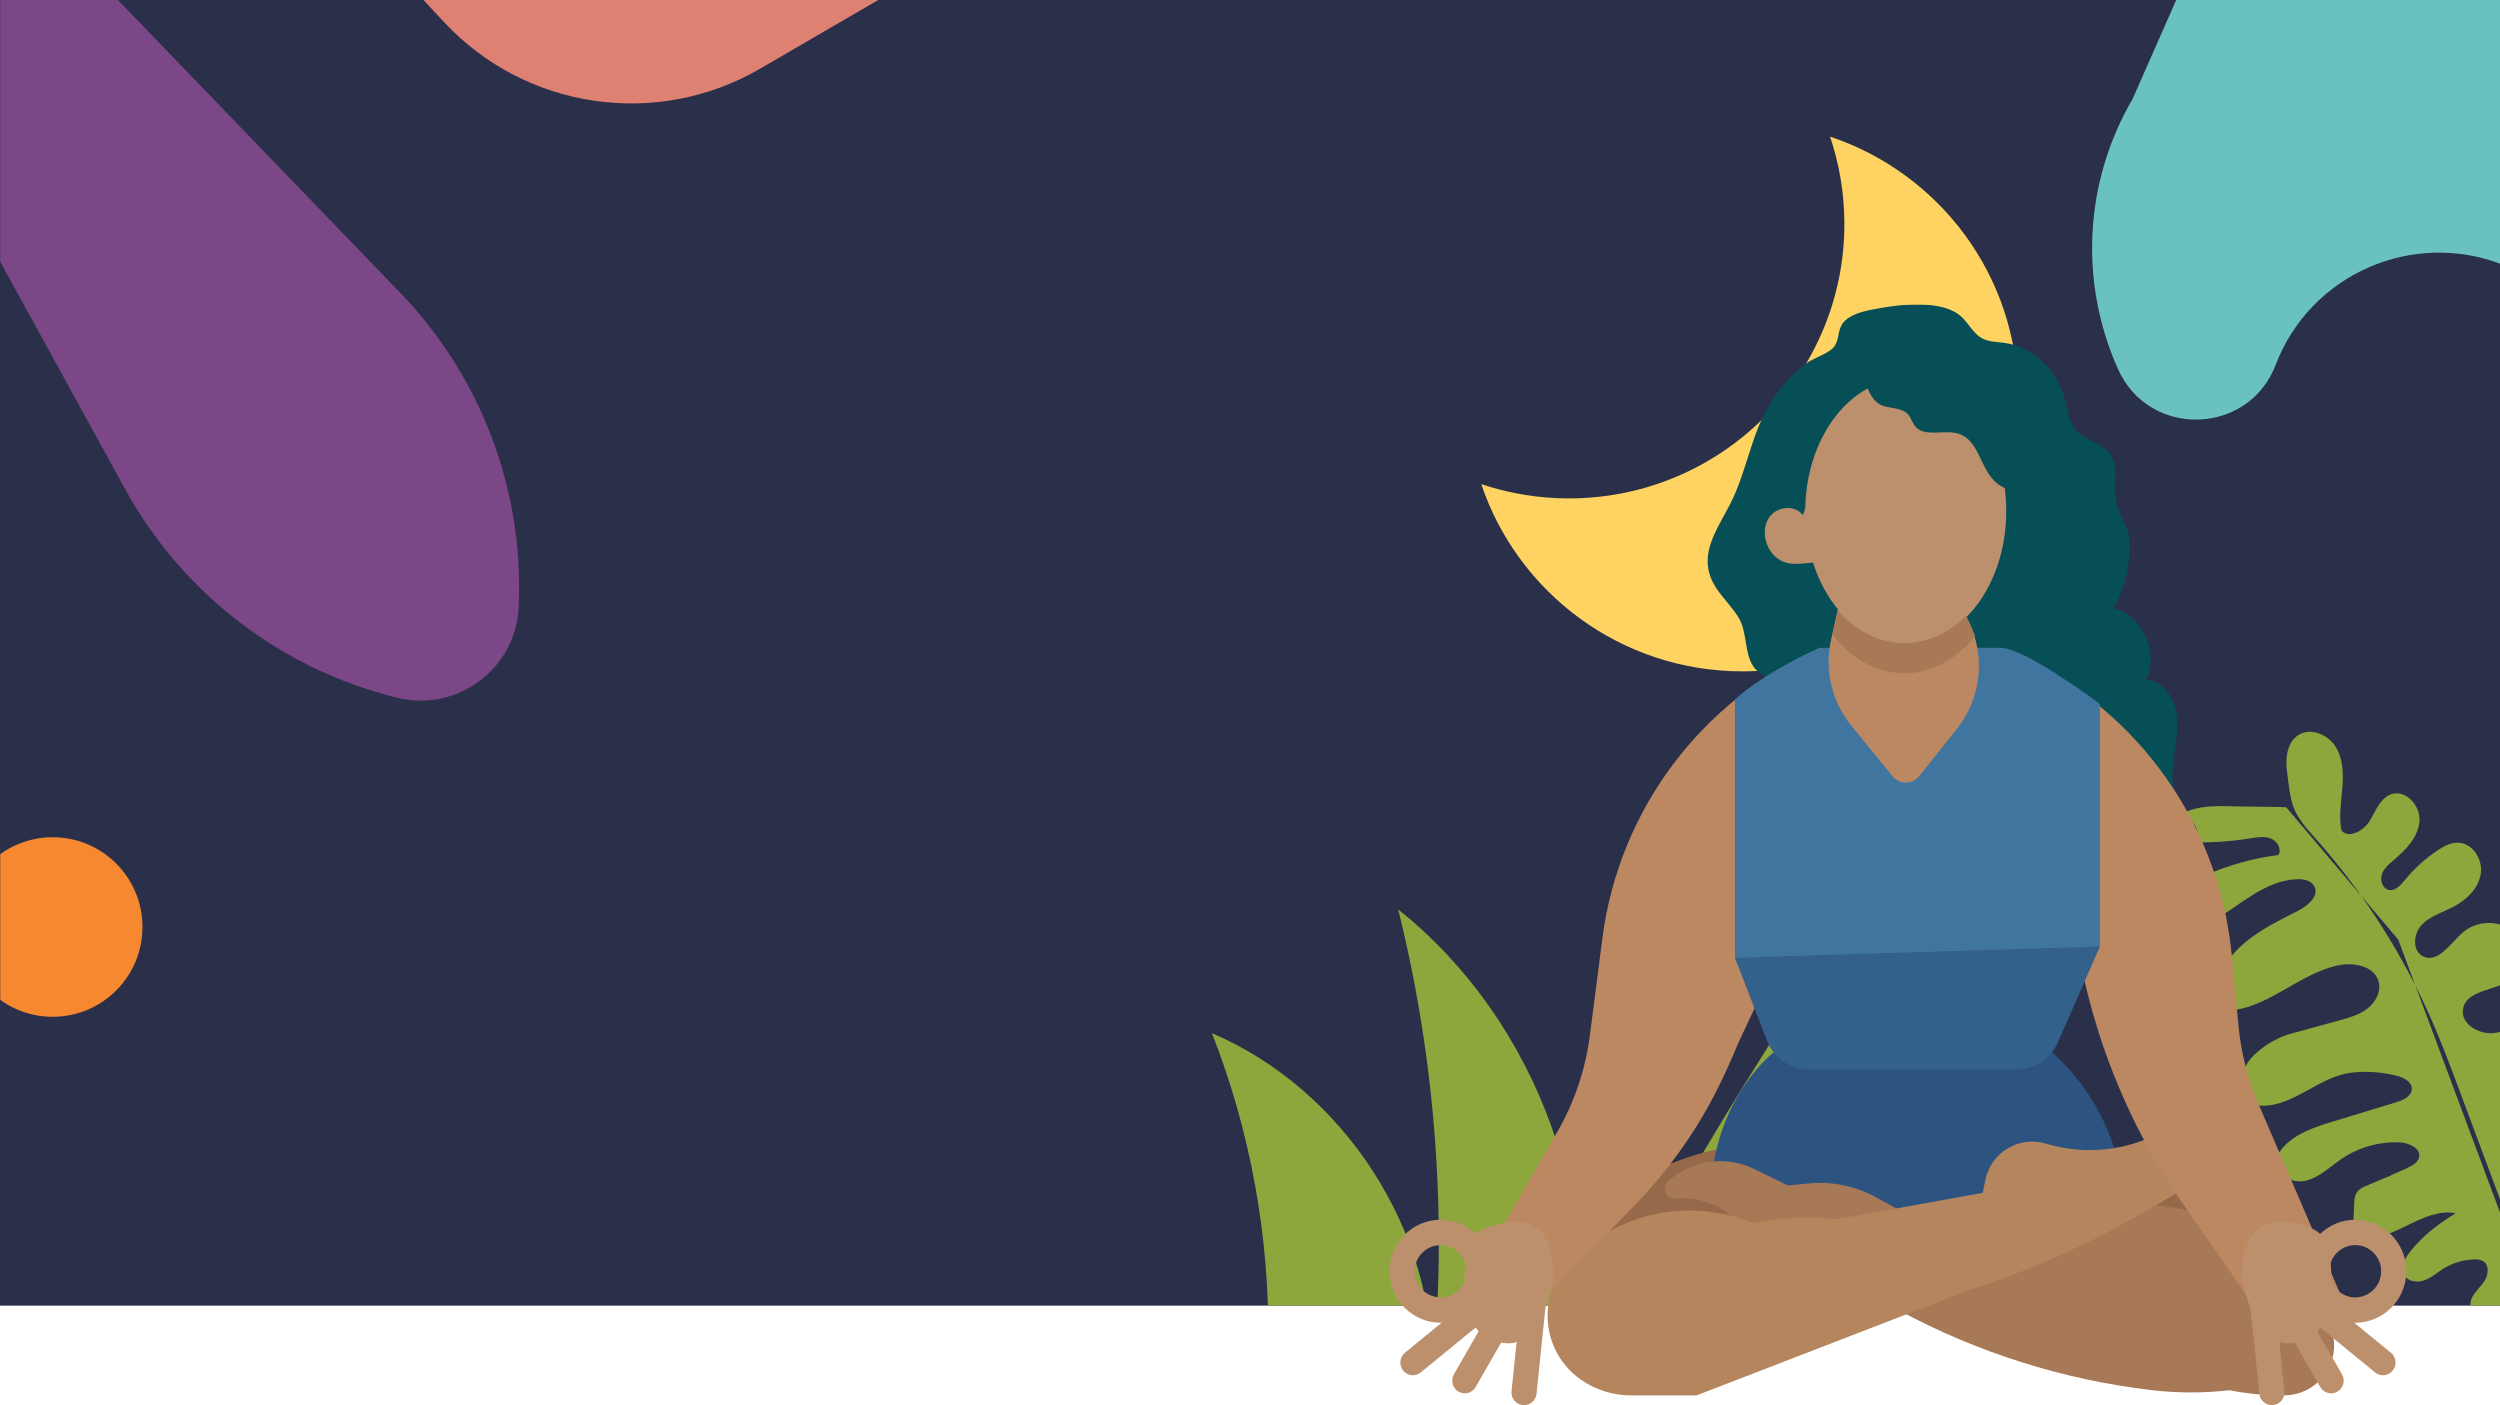 <?xml version="1.0" encoding="UTF-8"?>
<svg width="1281px" height="720px" viewBox="0 0 1281 720" version="1.1" xmlns="http://www.w3.org/2000/svg" xmlns:xlink="http://www.w3.org/1999/xlink">
    <!-- Generator: Sketch 52.2 (67145) - http://www.bohemiancoding.com/sketch -->
    <title>Group 4</title>
    <desc>Created with Sketch.</desc>
    <defs>
        <polygon id="path-1" points="0 670 1283 670 1283 0 0 0"></polygon>
        <polygon id="path-3" points="0 0 265 0 265 278 0 278"></polygon>
    </defs>
    <g id="V1.--Mid-fi-Wireframe" stroke="none" stroke-width="1" fill="none" fill-rule="evenodd">
        <g id="desktop-landing-page-copy">
            <g id="Group-4" transform="translate(0, -1)">
                <g id="Group-3">
                    <polygon id="Fill-1" fill="#2A304A" points="0 670 1320 670 1320 1 0 1"></polygon>
                    <g id="Group-13">
                        <path d="M1283,1 L1115.097,1 L1092.7,51.783 C1067.978,94.072 1065.241,145.639 1085.347,190.289 C1101.28,225.671 1152.207,224.197 1166.051,187.954 C1183.773,141.556 1236.112,118.496 1282.496,136.647 L1283,1 Z" id="Fill-2" fill="#6AC2BF"></path>
                        <mask id="mask-2" fill="white">
                            <use xlink:href="#path-1"></use>
                        </mask>
                        <g id="Clip-5"></g>
                        <path d="M9.326,-52 L205.087,151.043 C246.417,193.911 268.35,251.73 265.8,311.09 L265.758,312.066 C264.398,343.676 234.286,366.116 203.432,358.511 C144.014,343.859 93.481,305.092 64.117,251.629 L-71,5.642 L9.326,-52 Z" id="Fill-6" fill="#7C4786" mask="url(#mask-2)"></path>
                        <path d="M989.106,256.385 C911.142,256.385 847.938,193.412 847.938,115.732 C847.938,100.087 850.541,85.057 855.271,71 C799.326,89.692 759,142.31 759,204.347 C759,282.027 822.202,345 900.167,345 C962.43,345 1015.238,304.821 1034,249.078 C1019.891,253.792 1004.807,256.385 989.106,256.385" id="Fill-7" fill="#FFD361" mask="url(#mask-2)" transform="translate(896.5, 208) scale(-1, 1) translate(-896.5, -208) "></path>
                        <path d="M217,1 L227.431,12.22 C269.106,57.045 336.481,67.021 389.461,36.209 L450,1 L217,1 Z" id="Fill-8" fill="#DE8173" mask="url(#mask-2)"></path>
                        <path d="M73,476 C73,501.405 52.406,522 27,522 C1.595,522 -19,501.405 -19,476 C-19,450.594 1.595,430 27,430 C52.406,430 73,450.594 73,476" id="Fill-9" fill="#F6882F" mask="url(#mask-2)"></path>
                        <path d="M649.836,688.649 C650.556,634.704 640.704,580.638 621,530.393 C688.857,559.406 735.577,631.797 733.951,705.409 C741.699,625.716 735.748,544.715 716.434,467 C788.335,524.249 824.012,623.307 805.069,713.097 C839.046,647.637 876.049,583.739 915.92,521.673 C931.844,596.109 909.79,660.42 858.484,716.767 C804.031,710.549 745.928,717.944 691.475,711.728 C673.909,709.721 649.602,706.281 649.836,688.649 L1560,878 L649.836,688.649 Z" id="Fill-11" fill="#8DA73C" mask="url(#mask-2)"></path>
                        <path d="M1228.838,482.43 C1228.323,481.91 1171.94,415.125 1171.421,414.608 C1161.896,414.333 1150.875,414.366 1141.349,414.09 C1130.367,413.771 1117.068,414.716 1111.939,424.381 C1111.247,425.681 1110.749,427.195 1111.134,428.615 C1111.927,431.531 1115.661,432.306 1118.694,432.455 C1130.177,433.017 1141.719,432.383 1153.07,430.564 C1156.574,430.003 1160.279,429.349 1163.58,430.649 C1166.88,431.948 1169.316,436.081 1167.475,439.1 C1154.819,440.738 1142.395,444.151 1130.686,449.208 C1124.826,451.739 1118.788,455.02 1115.855,460.664 C1112.922,466.309 1114.866,474.776 1121.013,476.507 C1124.752,477.561 1128.693,475.909 1132.089,474.026 C1146.929,465.803 1160.023,452.085 1177,451.495 C1180.347,451.377 1184.225,452.13 1185.826,455.055 C1188.497,459.944 1182.701,465.027 1177.728,467.572 C1168.289,472.403 1158.626,477.06 1150.488,483.838 C1142.348,490.615 1135.752,499.903 1134.625,510.401 C1134.42,512.325 1134.434,514.4 1135.492,516.023 C1137.322,518.828 1141.335,519.072 1144.663,518.595 C1163.909,515.835 1178.902,499.77 1197.906,495.666 C1205.937,493.932 1216.417,495.896 1218.746,503.736 C1220.261,508.838 1217.398,514.421 1213.194,517.71 C1208.99,520.998 1203.684,522.487 1198.528,523.903 C1190.017,526.24 1181.505,528.576 1172.992,530.913 C1165.238,533.041 1153.612,540.514 1150.461,547.876 C1148.206,553.148 1146.301,559.799 1150.068,564.134 C1152.371,566.785 1156.171,567.626 1159.693,567.59 C1175.943,567.415 1188.73,552.426 1204.881,550.637 C1212.923,549.746 1219.973,550.28 1227.841,552.155 C1231.554,553.038 1235.918,555.222 1235.818,559.016 C1235.722,562.749 1231.425,564.709 1227.837,565.8 C1217.081,569.068 1206.326,572.337 1195.571,575.606 C1185.671,578.615 1175.122,582.057 1168.805,590.215 C1167.555,591.83 1166.482,593.656 1166.185,595.675 C1165.122,602.853 1174.443,607.729 1181.527,605.995 C1188.609,604.261 1193.987,598.725 1200.028,594.659 C1208.67,588.84 1219.224,585.886 1229.65,586.37 C1234.41,586.59 1240.521,589.362 1239.528,593.999 C1238.961,596.658 1236.218,598.185 1233.746,599.346 C1227.104,602.461 1220.378,605.397 1213.573,608.146 C1211.223,609.095 1208.696,610.162 1207.416,612.34 C1206.48,613.932 1206.378,615.858 1206.298,617.699 C1206.117,621.927 1205.935,626.154 1205.754,630.38 C1205.703,631.563 1205.681,632.848 1206.383,633.804 C1207.135,634.827 1208.501,635.175 1209.766,635.335 C1226.646,637.481 1241.601,619.412 1258.293,622.701 C1249.626,627.888 1241.684,634.082 1235.303,641.888 C1232.279,645.589 1229.512,650.907 1232.245,654.825 C1234.377,657.88 1238.93,658.252 1242.43,656.946 C1245.931,655.641 1248.783,653.077 1251.948,651.097 C1256.667,648.145 1262.191,646.478 1267.764,646.321 C1269.335,646.278 1270.99,646.375 1272.326,647.199 C1275.44,649.123 1275.155,653.881 1273.265,657.006 C1271.375,660.131 1268.359,662.505 1266.708,665.761 C1265.056,669.015 1265.571,673.933 1269.037,675.122 C1273.544,676.67 1280.193,675.601 1283.827,672.53 C1286.38,670.373 1289.193,667.087 1292.313,668.3 C1293.735,668.853 1294.634,670.231 1295.392,671.551 C1297.725,675.612 1300.738,677.551 1302.195,682 C1297.441,659.721 1289.461,638.27 1281.509,616.912 C1274.666,598.532 1267.823,580.152 1260.98,561.772 C1256.048,548.528 1251.113,535.274 1245.395,522.346 C1235.297,499.508 1222.752,477.744 1208.075,457.514 C1200.738,447.398 1192.868,437.66 1184.498,428.372 C1173.756,416.451 1173.835,411.887 1171.81,395.978 C1170.953,389.251 1171.955,381.29 1177.703,377.646 C1183.919,373.704 1192.76,377.311 1196.692,383.511 C1200.626,389.712 1200.806,397.523 1200.2,404.83 C1199.594,412.136 1198.333,419.552 1199.819,426.733 C1204.078,430.852 1211.274,426.542 1214.332,421.476 C1217.389,416.411 1219.621,409.954 1225.222,407.987 C1232.749,405.343 1240.41,413.984 1239.73,421.895 C1239.05,429.806 1233.069,436.18 1226.987,441.32 C1224.411,443.497 1221.636,445.743 1220.507,448.911 C1219.377,452.079 1220.796,456.4 1224.116,457.023 C1227.371,457.633 1230.036,454.634 1232.124,452.078 C1236.91,446.22 1242.567,441.067 1248.853,436.839 C1252.06,434.683 1255.656,432.705 1259.525,432.793 C1267.069,432.964 1272.38,441.547 1271.115,448.947 C1269.85,456.346 1263.805,462.138 1257.122,465.626 C1251.542,468.536 1245.15,470.367 1240.843,474.942 C1236.539,479.516 1235.951,488.346 1241.628,491.063 C1249.222,494.699 1255.448,484.56 1261.719,478.958 C1268.645,472.771 1280.242,472.035 1287.244,478.137 C1294.246,484.239 1294.577,496.749 1287.273,502.489 C1279.171,508.856 1263.867,507.87 1262.059,517.981 C1260.668,525.761 1270.423,531.396 1278.291,530.303 C1286.159,529.212 1292.898,524.231 1300.466,521.827 C1308.033,519.422 1318.292,520.968 1320.91,528.428 C1323.191,534.929 1318.129,541.859 1312.191,545.397 C1306.254,548.936 1299.244,550.545 1293.627,554.568 C1288.01,558.592 1284.15,566.64 1287.993,572.366 C1304.923,569.42 1320.247,558.41 1328.379,543.349 C1333.595,542.45 1338.316,545.966 1340.993,550.508 C1346.568,559.966 1343.136,572.743 1335.489,580.638 C1327.842,588.535 1316.944,592.422 1306.197,594.862 C1301.305,595.972 1295.393,597.72 1294.292,602.59 C1293.08,607.95 1299.337,612.445 1304.855,612.21 C1310.374,611.973 1315.274,608.847 1320.419,606.851 C1325.782,604.768 1331.771,603.894 1337.337,605.358 C1342.902,606.821 1347.937,610.877 1349.661,616.34 C1350.031,617.514 1350.225,618.872 1349.564,619.912 C1349.035,620.744 1348.072,621.186 1347.135,621.505 C1342.292,623.157 1337.016,622.62 1331.904,622.326 C1326.792,622.032 1321.366,622.075 1316.965,624.68 C1312.566,627.283 1309.832,633.307 1312.477,637.668 C1319.852,639.441 1327.654,639.426 1335.023,637.63 C1338.963,636.67 1343.473,635.299 1346.786,637.63 C1351.819,641.171 1348.46,649.856 1342.722,652.099 C1336.984,654.341 1330.571,652.654 1324.439,652.036 C1320.197,651.609 1315.642,651.789 1312.077,654.116 C1308.515,656.443 1306.5,661.508 1308.74,665.115 C1310.981,668.723 1317.827,668.248 1318.603,664.079 C1321.586,665.814 1324.569,667.549 1327.551,669.284 C1319.894,675.416 1308.661,676.745 1299.773,672.57 L1228.838,482.43 Z" id="Fill-12" fill="#8DA73C" mask="url(#mask-2)"></path>
                    </g>
                    <g id="Group" transform="translate(712, 157)">
                        <path d="M233,115.499 C233,132.897 222.478,147 209.498,147 C203.338,147 197.729,143.82 193.539,138.619 C188.901,132.865 186,124.636 186,115.499 C186,98.103 196.521,84 209.498,84 C222.478,84 233,98.103 233,115.499" id="Fill-1" fill="#BC906C"></path>
                        <g id="Group-5" transform="translate(160, 0)">
                            <mask id="mask-4" fill="white">
                                <use xlink:href="#path-3"></use>
                            </mask>
                            <g id="Clip-4"></g>
                            <path d="M95.434,38.714 C96.274,52.97 86.608,65.343 76.746,75.057 C66.884,84.769 55.697,94.365 51.824,108.044 C47.658,102.397 38.279,103.391 34.424,109.283 C30.571,115.175 32.199,123.941 37.193,128.772 C46.59,137.854 57.943,128.174 67.174,134.746 C70.474,137.096 72.811,140.668 74.864,144.278 C80.088,153.465 85.806,166.954 82.451,177.932 C81.049,182.522 74.822,196.001 70.279,197.688 C68.953,198.178 67.515,198.17 66.131,198.417 C62.369,199.094 59.119,201.675 56.604,204.728 C54.86,206.849 53.36,209.258 51.204,210.9 C49.051,212.545 45.943,213.235 43.785,211.599 C42.257,210.441 41.561,208.433 40.947,206.552 C39.051,200.73 36.926,194.598 32.382,190.77 C30.662,189.319 28.636,188.247 27.174,186.504 C21.589,179.846 23.578,168.232 18.869,160.474 C13.846,152.197 5.57,146.367 3.46,136.132 C0.932,123.868 9.392,112.554 14.933,101.466 C22.189,86.948 24.865,70.233 32.192,55.756 C37.303,45.659 44.675,36.881 53.463,30.237 C57.14,27.461 65.129,25.174 67.788,21.683 C71.149,17.274 68.807,11.415 74.674,7.252 C78.887,4.263 84.031,3.245 89.018,2.294 C100.744,0.06 123.195,-2.923 133.121,6.375 C136.751,9.776 139.095,14.764 143.356,17.204 C146.867,19.215 151.055,19.13 155.009,19.68 C169.089,21.638 181.616,32.97 185.679,47.418 C187.299,53.179 187.818,59.638 191.571,64.14 C196.583,70.155 206.02,70.907 209.965,77.758 C213.943,84.666 210.463,93.285 212.245,100.739 C214.598,110.576 219.728,114.193 219.314,124.701 C218.875,135.859 216.836,146.23 210.751,155.582 C225.402,158.526 234.499,178.295 227.686,192.382 C235.791,192.443 241.885,200.976 243.217,209.465 C244.551,217.954 242.504,226.57 241.599,235.122 C240.696,243.675 241.228,253.181 246.647,259.579 C250.271,263.857 256.263,269.076 253.116,273.759 C252.164,275.177 250.566,275.926 249.005,276.469 C240.121,279.564 229.885,277.896 222.283,272.113 C216.365,267.61 213.772,261.77 210.965,254.952 C207.455,246.422 207.067,246.248 198.5,241.337 C194.517,239.053 190.462,236.713 187.339,233.235 C183.147,228.565 181.017,222.296 178.196,216.583 C170.899,201.818 160.864,195.68 148.363,188.143 C135.907,180.633 131.199,162.375 132.127,147.161 C132.8,136.137 136.495,125.534 137.447,114.532 C138.976,96.855 133.357,79.387 126.729,63.09 C125.118,59.133 123.388,55.117 120.541,52.042 C114.198,45.196 99.602,47.237 95.434,38.714" id="Fill-3" fill="#074F57" mask="url(#mask-4)"></path>
                        </g>
                        <path d="M86.059,525.709 C86.059,525.709 80.889,452.398 167.209,433.06 L363.945,433.06 C363.945,433.06 423.756,429.389 444,479.386 L351.063,532.63 L225.502,482.814 L125.626,543 L86.059,525.709 Z" id="Fill-6" fill="#96694A"></path>
                        <path d="M197.108,383 C197.108,383 169.255,403.782 165,448.281 L262.389,473 L376,457.407 C376,457.407 376,415.96 339.303,383" id="Fill-8" fill="#2D5481"></path>
                        <path d="M481.845,523.089 L469.228,494.291 C463.09,480.281 450.204,470.379 435.074,468.047 L357.429,456.082 L349.79,480.439 C337.163,477.192 324.249,474.979 311.161,473.89 L273.61,470.773 L249.003,457.359 C238.627,451.703 226.795,449.274 215.026,450.386 L204.048,451.422 L187.076,443.085 C172.382,435.866 154.761,438.366 142.66,449.39 C139.118,452.614 141.651,458.531 146.426,458.145 C168.495,456.35 180.031,471.719 180.031,471.719 L261.027,515.415 C301.146,537.059 345.002,550.928 390.28,556.285 C403.664,557.869 417.161,557.884 430.495,556.35 C438.549,558.006 446.791,558.842 455.094,558.794 C461.754,559.643 468.485,557.849 473.837,553.796 C483.29,546.64 486.601,533.944 481.845,523.089" id="Fill-10" fill="#A87956"></path>
                        <path d="M402.742,421 L390.328,426.567 C373.379,434.168 354.243,435.389 336.461,430.002 C322.653,425.823 308.232,434.387 305.332,448.489 L303.951,455.2 L228.585,468.842 L226.087,468.577 C212.815,467.176 199.56,467.976 186.81,470.801 L186.81,470.8 L182.197,469.162 C150.375,457.86 114.864,466.462 91.781,491.066 C75.252,508.682 78.092,536.799 97.81,550.771 C105.367,556.125 114.403,559 123.67,559 L157.292,559 L296.76,505.135 C327.945,495.075 357.963,481.718 386.303,465.293 L417,447.502 L402.742,421 Z" id="Fill-12" fill="#B5855D"></path>
                        <path d="M220.578,176 C159.853,202.6 117.529,259.06 109.061,324.762 L102.63,374.648 C100.393,392.003 94.744,408.747 86.007,423.916 L37,509 L79.213,509 L124.417,462.835 C141.852,445.03 156.593,424.736 167.778,402.474 C171.691,394.685 175.297,386.74 178.586,378.655 L205.019,322.439 L350.251,322.439 L357.115,350.743 C366.739,390.426 383.648,427.982 406.983,461.504 L440.043,509 L488,509 L445.227,409.662 C439.765,396.971 436.315,383.507 435.007,369.753 L431.552,333.451 C424.86,263.089 379.386,202.358 313.716,176.08 L313.517,176 L220.578,176 Z" id="Fill-14" fill="#BC8861"></path>
                        <path d="M177,202.379 L177,335 L364,329.283 L364,204.683 C364,204.683 325.561,176 313.419,176 L220.402,176 C220.402,176 192.96,187.893 177,202.379" id="Fill-16" fill="#4075A0"></path>
                        <path d="M233.547,139 L226.25,171.74 C222.78,187.303 226.625,203.616 236.659,215.913 L257.746,241.755 C261.3,246.113 267.906,246.075 271.414,241.679 L290.695,217.514 C303.057,202.021 305.493,180.696 296.953,162.751 L285.649,139 L233.547,139 Z" id="Fill-18" fill="#BC8861"></path>
                        <path d="M316,105.999 C316,143.555 292.943,174 264.501,174 C250.996,174 238.708,167.136 229.522,155.908 C219.362,143.488 213,125.724 213,105.999 C213,68.444 236.059,38 264.501,38 C292.943,38 316,68.444 316,105.999" id="Fill-20" fill="#BC906C"></path>
                        <path d="M295.342,159.676 C286.596,168.356 275.677,173.519 263.828,173.519 C250.807,173.519 238.912,167.286 229.789,157 L227,169.1 C227.492,169.741 227.985,170.379 228.497,170.995 C237.775,182.171 250.189,189 263.828,189 C277.888,189 290.637,181.73 300,169.937 C299.368,168.175 298.665,166.431 297.825,164.722 L295.342,159.676 Z" id="Fill-22" fill="#A87956"></path>
                        <path d="M177,334.791 L193.325,377.035 C196.811,386.057 205.438,392 215.049,392 L321.18,392 C330.41,392 338.773,386.512 342.503,378.008 L364,329 L177,334.791 Z" id="Fill-24" fill="#34608C"></path>
                        <path d="M12.88,495.385 C12.88,487.996 18.844,481.986 26.173,481.986 C32.016,481.986 36.978,485.807 38.757,491.099 C38.472,494.183 38.425,497.393 38.444,500.529 C36.439,505.372 31.695,508.784 26.173,508.784 C18.844,508.784 12.88,502.774 12.88,495.385 M84,496.431 C84,483.778 80.153,461.356 48.395,473.522 C46.719,474.163 45.347,475.123 44.182,476.288 C39.485,471.786 33.151,469 26.173,469 C11.741,469 0,480.837 0,495.385 C0,509.933 11.741,521.77 26.173,521.77 C26.358,521.77 26.538,521.744 26.722,521.741 L7.902,537.128 C5.14,539.387 4.719,543.475 6.958,546.259 C8.232,547.842 10.09,548.662 11.963,548.662 C13.389,548.662 14.824,548.188 16.017,547.213 L44.028,524.311 C44.55,524.923 45.108,525.504 45.69,526.059 L32.975,548.191 C31.191,551.294 32.242,555.265 35.32,557.062 C36.336,557.654 37.446,557.936 38.541,557.936 C40.764,557.936 42.926,556.775 44.12,554.696 L57.196,531.934 C58.522,532.177 59.879,532.324 61.274,532.324 C62.584,532.324 63.868,532.055 65.119,531.588 L62.502,556.834 C62.133,560.399 64.7,563.592 68.237,563.965 C68.465,563.988 68.691,564 68.915,564 C72.171,564 74.966,561.518 75.311,558.182 L79.907,513.841 C82.485,507.756 84,501.307 84,496.431" id="Fill-26" fill="#BC906C"></path>
                        <path d="M494.826,481.984 C502.156,481.984 508.118,487.996 508.118,495.384 C508.118,502.772 502.156,508.785 494.826,508.785 C489.304,508.785 484.562,505.371 482.557,500.53 C482.577,497.395 482.527,494.182 482.242,491.098 C484.022,485.808 488.984,481.984 494.826,481.984 M513.096,537.129 L494.279,521.742 C494.463,521.743 494.642,521.769 494.826,521.769 C509.258,521.769 521,509.932 521,495.384 C521,480.835 509.258,469 494.826,469 C487.848,469 481.516,471.784 476.819,476.286 C475.652,475.122 474.283,474.162 472.606,473.52 C440.846,461.355 437,483.776 437,496.431 C437,501.306 438.516,507.754 441.093,513.84 L445.691,558.182 C446.035,561.52 448.831,564 452.086,564 C452.311,564 452.535,563.99 452.763,563.965 C456.299,563.592 458.869,560.401 458.499,556.834 L455.881,531.588 C457.131,532.057 458.415,532.323 459.726,532.323 C461.12,532.323 462.481,532.178 463.805,531.935 L476.879,554.698 C478.073,556.776 480.235,557.937 482.458,557.937 C483.555,557.937 484.664,557.656 485.679,557.062 C488.757,555.266 489.808,551.294 488.025,548.191 L475.311,526.058 C475.893,525.503 476.449,524.922 476.971,524.31 L504.981,547.212 C506.175,548.188 507.611,548.664 509.035,548.664 C510.908,548.664 512.768,547.842 514.04,546.261 C516.28,543.475 515.858,539.388 513.096,537.129" id="Fill-28" fill="#BC906C"></path>
                        <path d="M251.455,51.349 C256.143,53.628 262.58,52.546 265.906,56.566 C267.26,58.204 267.774,60.401 269.052,62.1 C273.924,68.594 284.539,63.663 292.162,66.428 C301.602,69.85 302.655,82.99 309.657,90.198 C314.998,95.698 323.599,97.123 331.006,95.168 C338.411,93.215 344.743,88.34 350,82.76 C342.995,85.776 335.607,78.928 332.426,71.984 C329.244,65.043 327.388,56.77 321.065,52.502 C316.242,49.245 309.695,49.07 305.282,45.273 C302.356,42.757 300.822,39.027 298.578,35.886 C293.906,29.351 286.189,25.526 278.325,23.933 C270.846,22.417 249.901,19.304 244.659,26.904 C240.375,33.118 245.012,48.217 251.455,51.349" id="Fill-30" fill="#074F57"></path>
                    </g>
                </g>
            </g>
        </g>
    </g>
</svg>